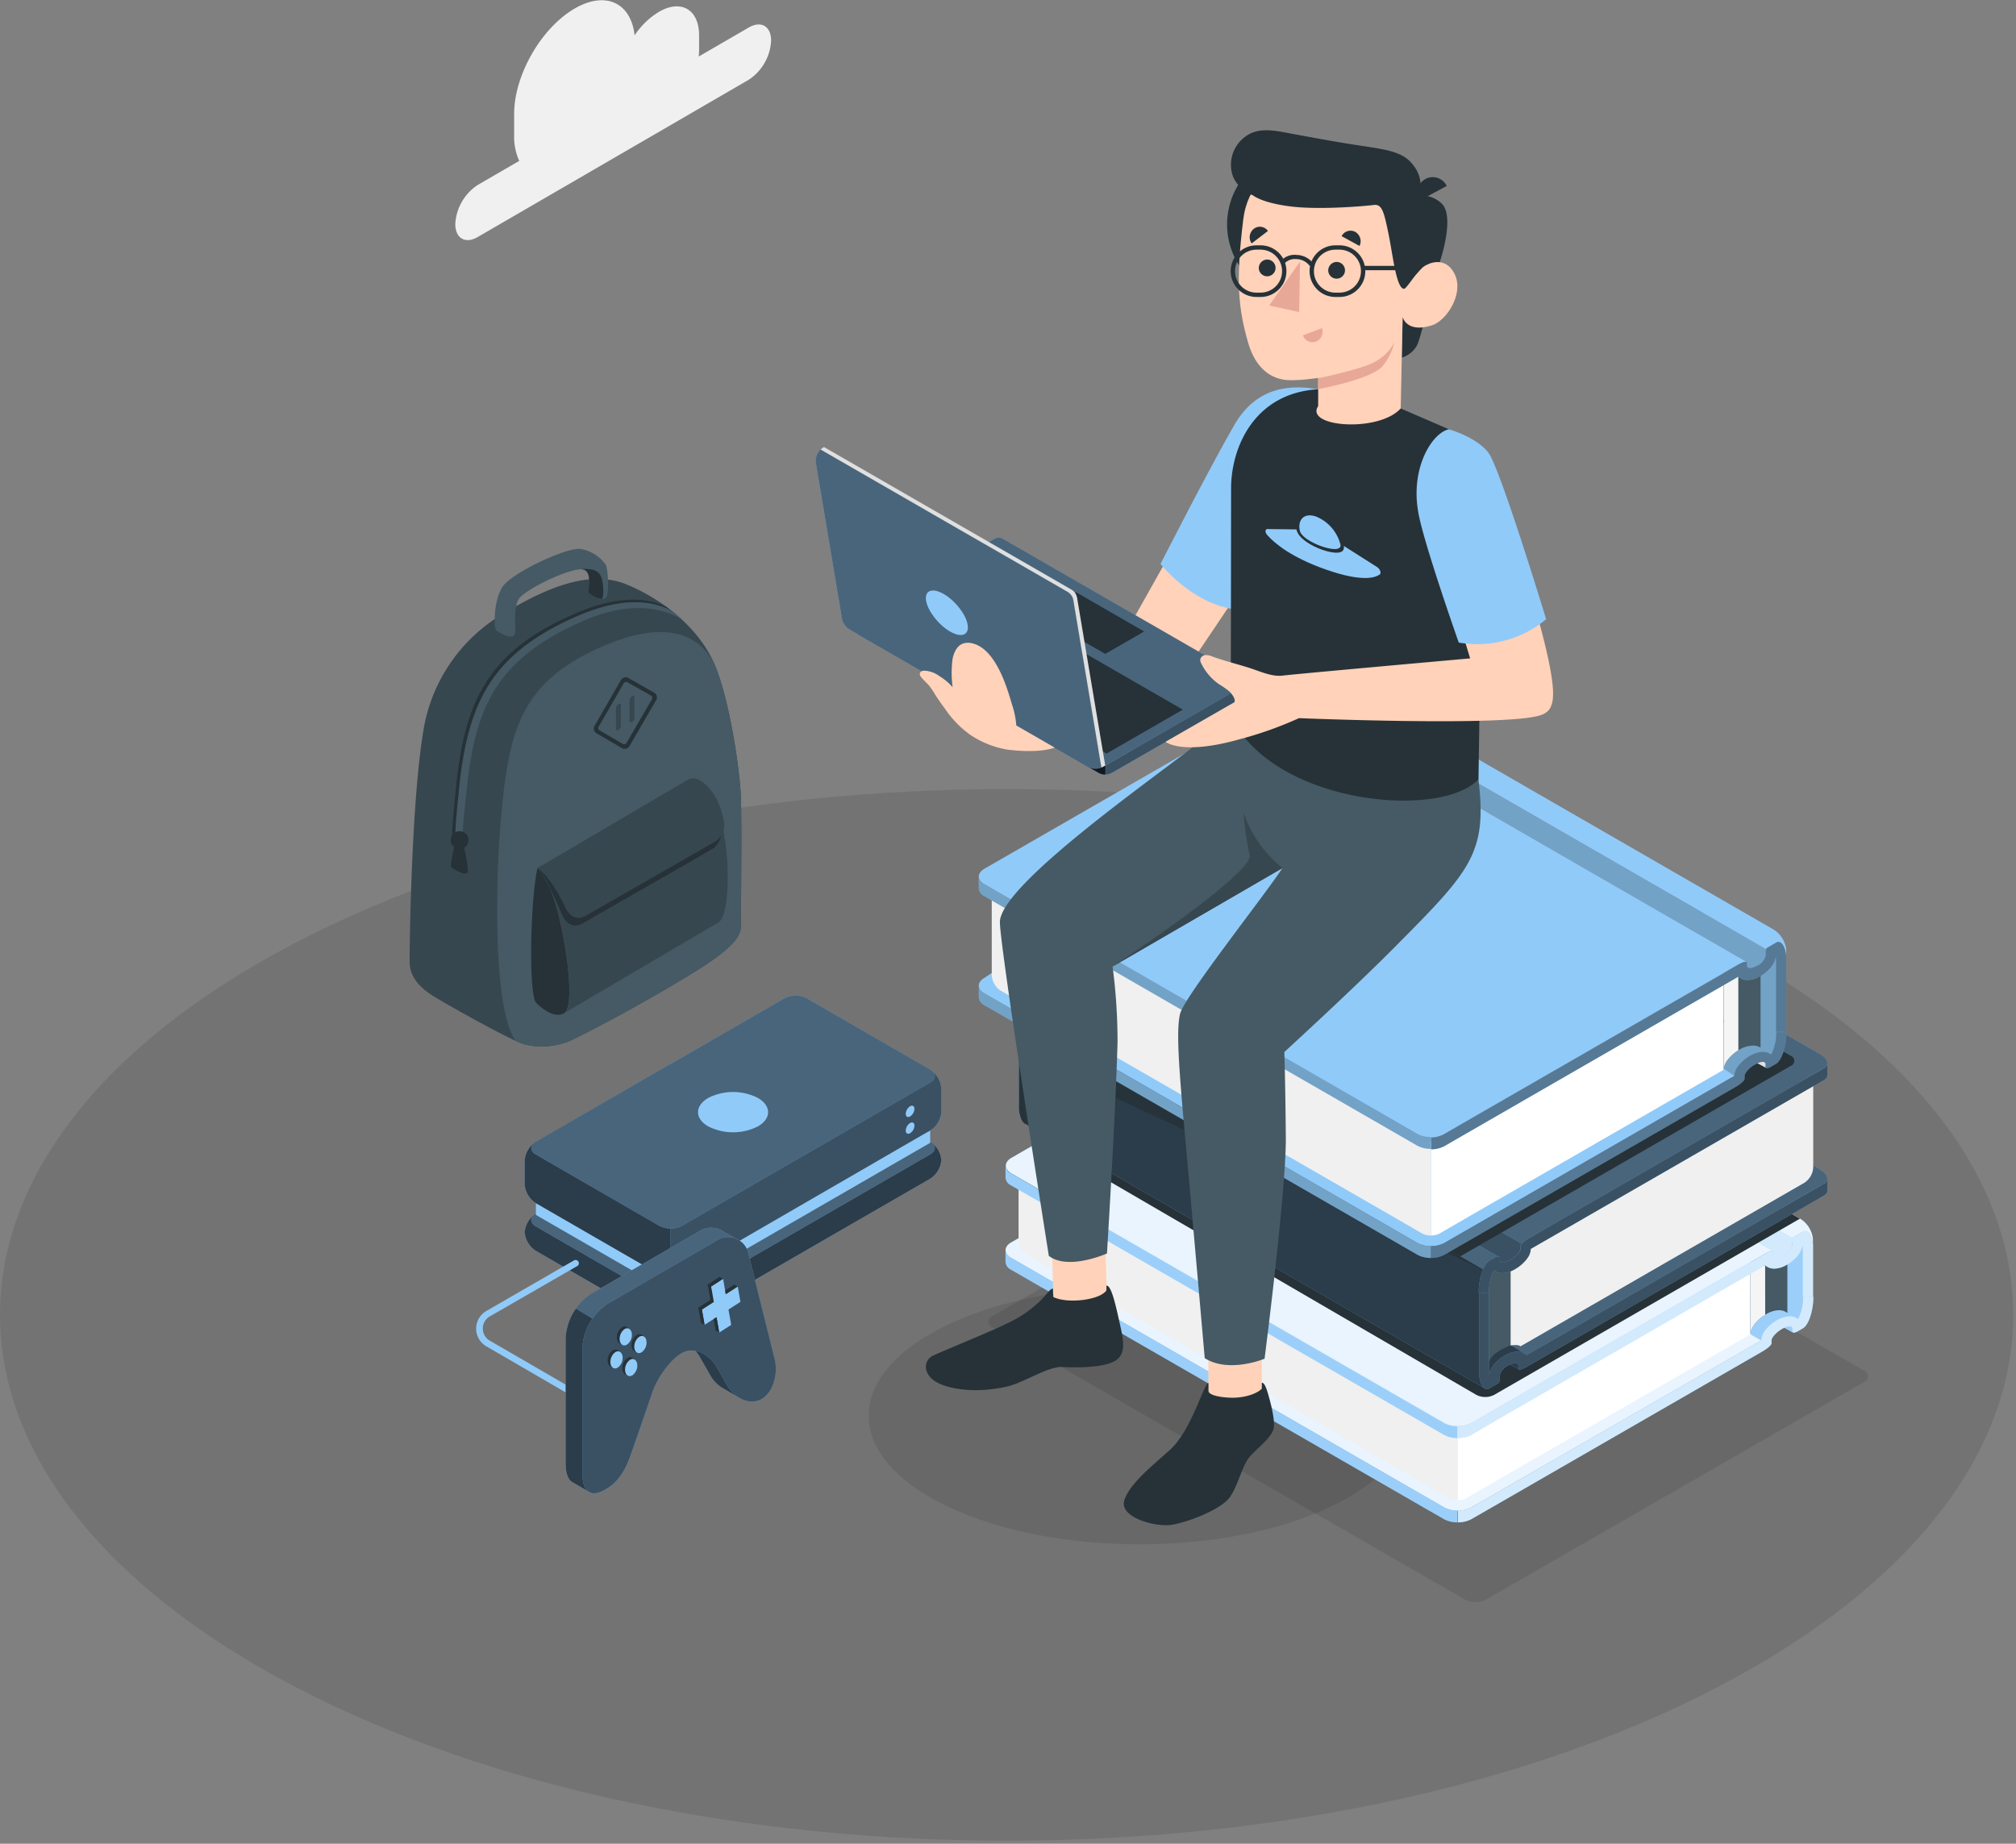 <svg height="493" width="539" xmlns="http://www.w3.org/2000/svg"><rect width="100%" height="100%" fill="#808080" stroke="none"/><g fill="none"><path d="M78.84 451.013c105.1 54.911 275.5 54.911 380.6 0 105.1-54.912 105.113-143.923 0-198.834-105.112-54.912-275.5-54.9-380.612 0-105.112 54.899-105.1 143.91.013 198.834z" fill="#000" fill-opacity=".1"/><g fill="#000" fill-opacity=".1"><path d="M253.447 402.864c28.285 13.442 74.133 13.442 102.355 0 28.223-13.44 28.285-35.22 0-48.662-28.284-13.441-74.12-13.441-102.355 0s-28.335 35.234 0 48.662z"/><path d="M498.3 369.597l-101.106 58.184a5.995 5.995 0 0 1-5.405 0l-126.384-72.782a1.643 1.643 0 0 1 0-3.111l101.107-58.184a5.995 5.995 0 0 1 5.405 0l126.421 72.782a1.643 1.643 0 0 1 1.1 1.57 1.644 1.644 0 0 1-1.137 1.541z"/></g><path d="M140.278 279.26c-3.62-.912-22.946-11.879-24.912-13.215-1.967-1.336-5.85-4.097-5.85-8.855 0-4.21.439-43.902 3.896-63.074a44.51 44.51 0 0 1 19.852-29.227c12.024-7.431 24.111-12.814 34.294-8.593 10.183 4.222 19.477 11.978 23.485 21.346 4.008 9.367 6.75 28.127 7.039 35.383.288 7.257 0 32.137 0 34.348 0 2.21-.401 5.083-12.337 12.49-11.937 7.406-28.42 16.236-33.518 18.522a19.516 19.516 0 0 1-11.949.874z" fill="#37474f"/><path d="M137.297 170.048c-1.102.624-4.283-.937-4.76-1.724-.475-.787-.6-7.594 1.78-11.353 2.38-3.76 17.221-10.692 20.891-10.18a10.236 10.236 0 0 1 6.826 4.347c.451.962.952 7.294 0 8.593-.951 1.3-4.346-.7-4.646-1.249-.301-.55 1.114-5.183-1.253-6.145-2.18-.874-12.525 3.51-16.733 7.032-1.83 1.536-1.741 5.346-1.654 7.232.088 1.886.1 3.122-.45 3.447zm-2.98 44.689c2.129-20.621 5.961-32.661 26.19-41.642s28.08-1.336 30.949 5.546c3.758 9.642 6.35 27.378 6.626 34.384.288 7.257 0 32.137 0 34.348 0 2.21-.401 5.083-12.337 12.49-11.937 7.406-28.42 16.236-33.518 18.522a19.515 19.515 0 0 1-11.949.912c-.8-.243-1.578-.547-2.33-.912-6.3-8.068-5.586-44.814-3.632-63.648z" fill="#455a64"/><path d="M181.473 165.04c-5.285-3.086-13.953-5.122-26.678.536-22.746 10.105-28.52 22.757-30.812 44.964-.413 4.072-1.027 8.918-1.252 14.126l-1.88-1.137c.264-5.62.815-10.429 1.253-14.775 2.505-22.37 9.231-34.734 30.962-44.39 12.037-5.345 19.94-4.645 25.176-2.01a39.391 39.391 0 0 1 3.231 2.685z" fill="#263238"/><path d="M182.263 165.614c-5.274-3.085-13.953-5.121-26.666.537-22.759 10.104-28.533 22.756-30.825 44.964-.413 4.071-1.027 8.917-1.252 14.126l-1.88-1.137c.264-5.62.815-10.429 1.253-14.776 2.505-22.369 9.231-34.746 30.963-44.389 12.036-5.345 20.153-4.458 25.388-1.836 1.053.78 2.06 1.618 3.019 2.51z" fill="#455a64"/><path d="M174.898 185.223l-6.877-3.922a1.48 1.48 0 0 0-2.004.55l-7.051 12.227c-.41.7-.174 1.6.526 2.011l6.788 3.947a1.48 1.48 0 0 0 2.017-.525l7.14-12.302a1.433 1.433 0 0 0-.54-1.986z" fill="#263238"/><path d="M167.52 198.637l6.777-11.653a.723.723 0 0 0-.276-1l-6.263-3.546a.74.74 0 0 0-1.002.275l-6.7 11.603a.736.736 0 0 0 .275.999l6.15 3.584a.74.74 0 0 0 1.04-.262z" fill="#455a64"/><path d="M168.973 193.067c.366-.221.607-.6.652-1.025v-5.583c0-.362-.288-.474-.652-.274-.366.22-.607.6-.65 1.024v5.583c0 .362.287.474.65.275zm-3.632 2.098c.365-.228.605-.61.651-1.037v-5.57c0-.362-.3-.487-.65-.275a1.336 1.336 0 0 0-.652 1.024v5.583c.037.35.288.475.651.275z" fill="#37474f"/><path d="M143.685 232.172s3.407 2.798 5.862 13.34c2.455 10.541 3.933 23.818 1.252 25.417-2.68 1.598-6.55-1.749-7.515-2.898-1.979-2.36-1.49-27.415.401-35.859z" fill="#263238"/><path d="M143.685 232.172s3.407 2.798 5.862 13.34c2.455 10.541 3.933 23.818 1.252 25.417l41.333-24.306c2.706-1.598 3.37-15.55.927-26.091-1.615-6.932-4.584-10.23-6.413-11.678a2.661 2.661 0 0 0-2.968-.187z" fill="#37474f"/><g fill="#263238"><path d="M185.795 210.465c1.979.974 5.335 3.66 6.85 10.791a5.349 5.349 0 0 1-1.69 5.42c-1.378.975-30.962 17.75-34.883 20.085-3.381 2.01-5.135-.662-5.874-2.336-1.252-2.973-2.33-5.283-3.256-7.057a14.782 14.782 0 0 0-3.244-5.183l39.416-21.608a2.863 2.863 0 0 1 2.68-.112zm-61.787 15.937a36.128 36.128 0 0 1 1.115 6.557c0 .45-.614.687-.79.687a7.987 7.987 0 0 1-3.832-1.948c.2-1.888.544-3.759 1.027-5.596z"/><path d="M125.286 224.641a2.389 2.389 0 0 0-2.393-2.385 2.389 2.389 0 0 0-2.392 2.385 2.389 2.389 0 0 0 2.392 2.386c.635 0 1.243-.252 1.692-.7s.7-1.053.7-1.686zm29.922-72.416c2.618-.25 5.085 0 5.712 2.61.626 2.61.4 4.996 0 5.32a6.27 6.27 0 0 1-3.532-1.673c-.301-.562 1.114-5.183-1.253-6.145a2.336 2.336 0 0 0-.902-.112z"/></g><path d="M183.928 208.53a2.863 2.863 0 0 1 2.693-.113c1.98.974 5.336 3.66 6.852 10.791a5.361 5.361 0 0 1-1.691 5.42c-1.378.975-30.95 17.749-34.87 20.084-3.382 2.011-5.148-.662-5.887-2.335-4.096-8.543-7.34-10.205-7.34-10.205z" fill="#37474f"/><g><path d="M176.339 353.507l-33.044-19.062a6.586 6.586 0 0 1-2.97-5.14v.375a6.561 6.561 0 0 1 2.97-5.14l66.45-38.348a6.528 6.528 0 0 1 5.927 0l33.044 19.074a6.511 6.511 0 0 1 2.97 5.128v-.375a6.561 6.561 0 0 1-2.958 5.14l-66.45 38.348a6.553 6.553 0 0 1-5.94 0z" fill="#90caf9"/><path d="M176.339 353.507l-33.044-19.062a6.586 6.586 0 0 1-2.97-5.14v.375a6.561 6.561 0 0 1 2.97-5.14l66.45-38.348a6.528 6.528 0 0 1 5.927 0l33.044 19.074a6.511 6.511 0 0 1 2.97 5.128v-.375a6.561 6.561 0 0 1-2.958 5.14l-66.45 38.348a6.553 6.553 0 0 1-5.94 0z" fill="#000" opacity=".7"/><path d="M179.246 303.757l-36.001 20.783a6.561 6.561 0 0 0-2.97 5.14v-.375a6.586 6.586 0 0 0 2.97 5.14l33.044 19.062c.913.486 1.935.73 2.97.71z" fill="#90caf9"/><path d="M179.246 303.757l-36.001 20.783a6.561 6.561 0 0 0-2.97 5.14v-.375a6.586 6.586 0 0 0 2.97 5.14l33.044 19.062c.913.486 1.935.73 2.97.71z" fill="#000" opacity=".7"/><path d="M143.282 327.97l33.032 19.075a6.64 6.64 0 0 0 5.94 0l66.45-38.36c1.647-.949 1.647-2.495 0-3.419l-33.045-19.074a6.528 6.528 0 0 0-5.927 0l-66.45 38.348c-1.647.948-1.647 2.483 0 3.43z" fill="#90caf9"/><path d="M143.282 327.97l33.032 19.075a6.64 6.64 0 0 0 5.94 0l66.45-38.36c1.647-.949 1.647-2.495 0-3.419l-33.045-19.074a6.528 6.528 0 0 0-5.927 0l-66.45 38.348c-1.647.948-1.647 2.483 0 3.43z" fill="#000" opacity=".5"/><path d="M143.282 321.696v3.168l34.292 19.798c1.062.61 2.37.61 3.432 0l67.697-39.084v-3.268l-69.42 33.682z" fill="#90caf9"/><path d="M176.326 340.77l-33.044-19.074a6.536 6.536 0 0 1-2.97-5.14v-6.1c.11-2.09 1.214-4 2.97-5.14l66.45-38.36a6.528 6.528 0 0 1 5.927 0l33.044 19.074a6.536 6.536 0 0 1 2.97 5.14v6.112a6.35 6.35 0 0 1-2.97 4.99l-66.45 38.46a6.528 6.528 0 0 1-5.927.038z" fill="#90caf9"/><path d="M176.326 340.77l-33.044-19.074a6.536 6.536 0 0 1-2.97-5.14v-6.1c.11-2.09 1.214-4 2.97-5.14l66.45-38.36a6.528 6.528 0 0 1 5.927 0l33.044 19.074a6.536 6.536 0 0 1 2.97 5.14v6.112a6.35 6.35 0 0 1-2.97 4.99l-66.45 38.46a6.528 6.528 0 0 1-5.927.038z" fill="#000" opacity=".6"/><path d="M179.246 284.533l-36.001 20.783a6.536 6.536 0 0 0-2.97 5.14v6.1c.11 2.09 1.214 4 2.97 5.14l33.044 19.074a5.991 5.991 0 0 0 2.957.71z" fill="#90caf9"/><path d="M179.246 284.533l-36.001 20.783a6.536 6.536 0 0 0-2.97 5.14v6.1c.11 2.09 1.214 4 2.97 5.14l33.044 19.074a5.991 5.991 0 0 0 2.957.71z" fill="#000" opacity=".7"/><path d="M143.282 308.734l33.032 19.074a6.553 6.553 0 0 0 5.94 0l66.45-38.347c1.647-.948 1.647-2.495 0-3.43l-33.045-19.075a6.528 6.528 0 0 0-5.927 0l-66.45 38.36c-1.647.948-1.647 2.483 0 3.418z" fill="#90caf9"/><path d="M143.282 308.734l33.032 19.074a6.553 6.553 0 0 0 5.94 0l66.45-38.347c1.647-.948 1.647-2.495 0-3.43l-33.045-19.075a6.528 6.528 0 0 0-5.927 0l-66.45 38.36c-1.647.948-1.647 2.483 0 3.418z" fill="#000" opacity=".5"/><g fill="#90caf9"><path d="M189.366 293.577c-3.656 2.121-3.656 5.527 0 7.623a14.754 14.754 0 0 0 13.253 0c3.656-2.096 3.656-5.502 0-7.623a14.68 14.68 0 0 0-13.253 0zm53.959 2.233a2.57 2.57 0 0 0-1.16 2.021c0 .749.523 1.06 1.16.699a2.57 2.57 0 0 0 1.16-2.02c0-.75-.524-1.061-1.16-.7zm0 4.479a2.57 2.57 0 0 0-1.16 2.02c0 .75.523 1.061 1.16.7a2.495 2.495 0 0 0 1.16-2.021c0-.749-.524-1.06-1.16-.7zm-80.838 78.43a.914.914 0 0 1-.437-.113l-32.02-18.6a5.464 5.464 0 0 1 0-9.456l23.472-13.548a.874.874 0 0 1 .874 1.51l-23.46 13.51a3.742 3.742 0 0 0 0 6.437l32.02 18.575a.86.86 0 0 1 .312 1.248.85.85 0 0 1-.761.437z"/><path d="M202.594 360.755l-6.938-27.844a7.483 7.483 0 0 0-.387-1.123l2.022-.287-4.406-2.495a5.792 5.792 0 0 0-5.964.262l-28.889 16.716a15.081 15.081 0 0 0-6.8 11.826v33.483c0 2.67.648 4.503 1.983 5.14l4.143 2.395-.998-2.645.225-.087c4.754-2.27 6.476-6.412 7.899-10.517l5.503-15.905c1.422-4.104 4.991-8.807 7.911-10.516 2.92-1.71 7.088 0 9.235 3.742l2.77 4.84a9.033 9.033 0 0 0 3.669 3.618l4.218 2.495-1.074-1.672a4.918 4.918 0 0 0 2.496-.673c2.883-1.722 4.43-6.512 3.382-10.753z"/></g><path d="M202.594 360.755l-6.938-27.844a7.483 7.483 0 0 0-.387-1.123l2.022-.287-4.406-2.495a5.792 5.792 0 0 0-5.964.262l-28.889 16.716a15.081 15.081 0 0 0-6.8 11.826v33.483c0 2.67.648 4.503 1.983 5.14l4.143 2.395-.998-2.645.225-.087c4.754-2.27 6.476-6.412 7.899-10.517l5.503-15.905c1.422-4.104 4.991-8.807 7.911-10.516 2.92-1.71 7.088 0 9.235 3.742l2.77 4.84a9.033 9.033 0 0 0 3.669 3.618l4.218 2.495-1.074-1.672a4.918 4.918 0 0 0 2.496-.673c2.883-1.722 4.43-6.512 3.382-10.753z" fill="#000" opacity=".7"/><path d="M195.269 331.788l2.022-.287-4.406-2.495a5.792 5.792 0 0 0-5.964.262l-28.889 16.716a13.276 13.276 0 0 0-4.043 3.93l6.876 4.191 35.165-19.86-.337-1.334a7.483 7.483 0 0 0-.424-1.123z" fill="#90caf9"/><path d="M195.269 331.788l2.022-.287-4.406-2.495a5.792 5.792 0 0 0-5.964.262l-28.889 16.716a13.276 13.276 0 0 0-4.043 3.93l6.876 4.191 35.165-19.86-.337-1.334a7.483 7.483 0 0 0-.424-1.123z" fill="#000" opacity=".5"/><path d="M203.617 374.103c-2.957 1.709-7.113 0-9.272-3.743l-2.757-4.84c-2.16-3.743-6.24-5.452-9.247-3.743-3.008 1.71-6.49 6.4-7.912 10.517l-5.49 15.893c-1.423 4.104-3.158 8.246-7.912 10.516-3.594 1.722-5.328-.45-5.328-4.79v-33.508a15.094 15.094 0 0 1 6.813-11.813l28.938-16.78a5.592 5.592 0 0 1 8.736 3.743l6.938 27.857c1.023 4.166-.537 8.982-3.507 10.69z" fill="#90caf9"/><path d="M203.617 374.103c-2.957 1.709-7.113 0-9.272-3.743l-2.757-4.84c-2.16-3.743-6.24-5.452-9.247-3.743-3.008 1.71-6.49 6.4-7.912 10.517l-5.49 15.893c-1.423 4.104-3.158 8.246-7.912 10.516-3.594 1.722-5.328-.45-5.328-4.79v-33.508a15.094 15.094 0 0 1 6.813-11.813l28.938-16.78a5.592 5.592 0 0 1 8.736 3.743l6.938 27.857c1.023 4.166-.537 8.982-3.507 10.69z" fill="#000" opacity=".6"/><path d="M192.399 341.456l.724 4.104 3.207-2.046.71 4.105-3.194 2.058.724 4.104-3.194 2.046-.724-4.104-3.195 2.058-.724-4.117 3.195-2.045-.724-4.105z" fill="#263238"/><path d="M193.322 341.942l.724 4.105 3.195-2.046.723 4.104-3.194 2.058.724 4.105-3.195 2.045-.724-4.104-3.194 2.046-.724-4.104 3.194-2.046-.723-4.104z" fill="#90caf9"/><g fill="#263238"><path d="M168.19 355.99a3.28 3.28 0 0 1-1.248 3.08c-.886.562-1.76.1-1.96-1.035a3.243 3.243 0 0 1 1.249-3.081c.873-.562 1.784-.1 1.959 1.035zm1.447 8.208a3.243 3.243 0 0 1-1.247 3.08c-.886.562-1.76.1-1.96-1.022a3.23 3.23 0 0 1 1.248-3.081c.874-.574 1.76-.113 1.96 1.023zm2.471-6.163a3.23 3.23 0 0 1-1.248 3.081c-.886.574-1.76.113-1.959-1.023a3.23 3.23 0 0 1 1.248-3.08c.886-.562 1.76-.113 1.96 1.022zm-6.389 4.104a3.23 3.23 0 0 1-1.248 3.082c-.886.573-1.76.112-1.959-1.023a3.243 3.243 0 0 1 1.248-3.082c.886-.561 1.76-.112 1.96 1.023z"/><path d="M168.252 356.027a3.243 3.243 0 0 1-1.248 3.08c-.886.562-1.76.113-1.959-1.022a3.23 3.23 0 0 1 1.248-3.081c.886-.574 1.722-.113 1.96 1.023zm1.448 8.208a3.23 3.23 0 0 1-1.248 3.081c-.886.574-1.76.113-1.96-1.023a3.23 3.23 0 0 1 1.249-3.08c.886-.562 1.76-.113 1.959 1.022zm2.47-6.15a3.23 3.23 0 0 1-1.247 3.069c-.874.574-1.76.112-1.96-1.023a3.268 3.268 0 0 1 1.248-3.082c.886-.56 1.76-.1 1.96 1.036zm-6.389 4.104a3.243 3.243 0 0 1-1.247 3.081c-.874.562-1.76.1-1.96-1.035a3.28 3.28 0 0 1 1.248-3.081c.886-.562 1.76-.1 1.96 1.035z"/><path d="M168.315 356.064a3.23 3.23 0 0 1-1.248 3.081c-.874.574-1.76.113-1.96-1.023a3.268 3.268 0 0 1 1.248-3.081c.886-.561 1.76-.112 1.96 1.023zm1.447 8.22a3.23 3.23 0 0 1-1.248 3.07c-.873.574-1.76.112-1.959-1.023a3.268 3.268 0 0 1 1.248-3.082c.886-.56 1.76-.1 1.96 1.036zm2.483-6.162a3.268 3.268 0 0 1-1.247 3.082c-.886.561-1.76.1-1.96-1.023a3.23 3.23 0 0 1 1.248-3.082c.874-.573 1.76-.112 1.96 1.023zm-6.389 4.105a3.268 3.268 0 0 1-1.248 3.08c-.886.562-1.76.113-1.959-1.022a3.23 3.23 0 0 1 1.248-3.081c.874-.574 1.76-.113 1.96 1.023z"/><path d="M168.39 356.114a3.268 3.268 0 0 1-1.248 3.081c-.886.562-1.76.1-1.96-1.035a3.23 3.23 0 0 1 1.248-3.07c.874-.573 1.76-.074 1.96 1.024zm1.447 8.208a3.268 3.268 0 0 1-1.248 3.082c-.886.561-1.76.112-1.959-1.023a3.23 3.23 0 0 1 1.248-3.082c.873-.573 1.76-.112 1.96 1.023zm2.47-6.162a3.23 3.23 0 0 1-1.247 3.081c-.886.574-1.76.112-1.96-1.023a3.243 3.243 0 0 1 1.249-3.081c.886-.562 1.76-.112 1.959 1.023zm-6.388 4.104a3.23 3.23 0 0 1-1.248 3.081c-.886.574-1.76.113-1.96-1.023a3.243 3.243 0 0 1 1.249-3.081c.886-.561 1.76-.112 1.959 1.023z"/><path d="M168.452 356.151a3.243 3.243 0 0 1-1.248 3.082c-.886.561-1.76.112-1.96-1.023a3.23 3.23 0 0 1 1.249-3.082c.886-.573 1.76-.112 1.959 1.023zm1.447 8.209a3.23 3.23 0 0 1-1.247 3.081c-.886.574-1.76.112-1.96-1.023a3.243 3.243 0 0 1 1.248-3.081c.886-.562 1.76-.112 1.96 1.023zm2.471-6.15c.18 1.178-.299 2.36-1.248 3.08-.886.562-1.76.1-1.959-1.034a3.243 3.243 0 0 1 1.248-3.082c.886-.561 1.76-.1 1.96 1.036zm-6.389 4.104a3.243 3.243 0 0 1-1.248 3.081c-.873.562-1.76.1-1.959-1.035a3.255 3.255 0 0 1 1.248-3.07c.886-.573 1.76-.111 1.96 1.024z"/><path d="M168.514 356.189a3.23 3.23 0 0 1-1.248 3.081c-.873.574-1.76.112-1.959-1.023a3.268 3.268 0 0 1 1.248-3.081c.886-.562 1.76-.15 1.96 1.023zm1.448 8.22c.18 1.179-.3 2.36-1.248 3.082-.874.561-1.76.1-1.96-1.035a3.268 3.268 0 0 1 1.249-3.082c.886-.561 1.76-.1 1.959 1.036zm2.47-6.162a3.243 3.243 0 0 1-1.247 3.081c-.874.562-1.76.113-1.96-1.023-.179-1.178.3-2.36 1.248-3.08.886-.575 1.76-.113 1.96 1.022zm-6.376 4.104a3.268 3.268 0 0 1-1.248 3.082c-.886.561-1.76.112-1.96-1.023a3.23 3.23 0 0 1 1.249-3.082c.873-.573 1.76-.074 1.959 1.023z"/><path d="M168.59 356.264a3.268 3.268 0 0 1-1.249 3.08c-.886.562-1.76.1-1.959-1.022a3.23 3.23 0 0 1 1.248-3.081c.874-.6 1.76-.138 1.96 1.023zm1.447 8.183a3.268 3.268 0 0 1-1.248 3.081c-.886.562-1.76.113-1.96-1.023a3.23 3.23 0 0 1 1.249-3.08c.873-.575 1.76-.113 1.959 1.022zm2.47-6.162c.18 1.177-.299 2.36-1.247 3.08-.886.575-1.76.113-1.96-1.022a3.243 3.243 0 0 1 1.248-3.081c.874-.562 1.76-.113 1.96 1.023zm-6.389 4.104a3.23 3.23 0 0 1-1.248 3.081c-.886.574-1.759.112-1.959-1.023a3.243 3.243 0 0 1 1.248-3.081c.886-.562 1.76-.112 1.96 1.023z"/><path d="M168.652 356.264a3.23 3.23 0 0 1-1.248 3.08c-.886.575-1.76.113-1.96-1.022a3.23 3.23 0 0 1 1.248-3.081c.886-.562 1.76-.1 1.96 1.023zm1.447 8.22a3.23 3.23 0 0 1-1.248 3.082c-.886.574-1.76.112-1.959-1.023a3.243 3.243 0 0 1 1.248-3.081c.886-.562 1.76-.113 1.96 1.023zm2.47-6.15a3.243 3.243 0 0 1-1.247 3.082c-.886.561-1.76.1-1.96-1.036a3.23 3.23 0 0 1 1.249-3.069c.886-.573 1.76-.112 1.959 1.023zm-6.388 4.167a3.243 3.243 0 0 1-1.248 3.081c-.874.562-1.76.1-1.96-1.023a3.23 3.23 0 0 1 1.249-3.08c.886-.637 1.76-.225 1.959 1.022z"/><path d="M168.714 356.326a3.23 3.23 0 0 1-1.248 3.069c-.886.574-1.76.112-1.96-1.023a3.243 3.243 0 0 1 1.249-3.081c.886-.562 1.76-.1 1.959 1.035zm1.448 8.208a3.243 3.243 0 0 1-1.248 3.082c-.874.561-1.76.1-1.96-1.036a3.23 3.23 0 0 1 1.248-3.069c.886-.573 1.76-.112 1.96 1.023zm2.47-6.162a3.243 3.243 0 0 1-1.248 3.081c-.873.561-1.76.112-1.959-1.023-.18-1.178.3-2.36 1.248-3.081.886-.574 1.76-.112 1.96 1.023zm-6.389 4.129a3.23 3.23 0 0 1-1.248 3.081c-.873.574-1.747.113-1.959-1.023-.18-1.178.3-2.36 1.248-3.08.886-.6 1.76-.138 1.96 1.022z"/><path d="M168.776 356.363a3.243 3.243 0 0 1-1.248 3.082c-.873.561-1.759.1-1.959-1.023-.18-1.178.3-2.36 1.248-3.082.886-.573 1.76-.112 1.96 1.023zm1.448 8.209a3.243 3.243 0 0 1-1.248 3.081c-.873.561-1.747.112-1.947-1.023a3.23 3.23 0 0 1 1.248-3.081c.874-.574 1.747-.112 1.947 1.023zm2.483-6.163c.18 1.178-.3 2.36-1.248 3.082-.886.573-1.76.112-1.959-1.023a3.243 3.243 0 0 1 1.248-3.082c.874-.561 1.76-.1 1.96 1.023zm-6.389 4.092a3.255 3.255 0 0 1-1.248 3.069c-.886.574-1.76.112-1.959-1.023a3.243 3.243 0 0 1 1.248-3.081c.873-.537 1.76-.075 1.959 1.035z"/><path d="M168.851 356.4c.18 1.179-.299 2.36-1.248 3.082-.886.574-1.76.112-1.959-1.023a3.243 3.243 0 0 1 1.248-3.081c.874-.562 1.76-.112 1.96 1.023zm1.448 8.21c.18 1.177-.3 2.36-1.248 3.08-.886.574-1.76.113-1.96-1.022a3.243 3.243 0 0 1 1.249-3.082c.923-.561 1.76-.1 1.959 1.023zm2.47-6.15a3.243 3.243 0 0 1-1.247 3.08c-.886.562-1.76.1-1.96-1.022a3.23 3.23 0 0 1 1.248-3.082c.949-.574 1.76-.112 1.96 1.023zm-6.389 4.103a3.243 3.243 0 0 1-1.247 3.082c-.886.561-1.76.1-1.96-1.023a3.23 3.23 0 0 1 1.248-3.082c.886-.573 1.76-.112 1.96 1.023z"/><path d="M168.914 356.45c.179 1.179-.3 2.36-1.248 3.082-.886.561-1.76.1-1.96-1.035a3.243 3.243 0 0 1 1.248-3.082c.886-.561 1.76-.1 1.96 1.036zm1.447 8.21a3.243 3.243 0 0 1-1.248 3.08c-.886.562-1.76.1-1.959-1.022a3.23 3.23 0 0 1 1.248-3.082c.861-.574 1.76-.112 1.96 1.023zm2.471-6.163a3.23 3.23 0 0 1-1.248 3.08c-.873.575-1.76.113-1.96-1.022-.178-1.178.3-2.36 1.249-3.081.886-.574 1.76-.113 1.959 1.023zm-6.39 4.104a3.23 3.23 0 0 1-1.247 3.081c-.874.574-1.76.112-1.96-1.023a3.268 3.268 0 0 1 1.249-3.081c.886-.562 1.76-.112 1.959 1.023zm25.957-21.145l.923.486-3.194 2.059-.924-.487zm-2.471 6.163l.923.486-3.194 2.046-.924-.487zm4.118-1.572l-.175-.96 2.459-1.573.91.487zm-7.313 3.617l.924.487.724 4.104-.924-.474zm4.643 6.163l.923.486-.724-4.104-.749.487z"/></g><path d="M168.914 356.45c.179 1.179-.3 2.36-1.248 3.082-.886.561-1.76.1-1.96-1.035a3.243 3.243 0 0 1 1.248-3.082c.886-.561 1.76-.1 1.96 1.036zm1.447 8.21a3.243 3.243 0 0 1-1.248 3.08c-.886.562-1.76.1-1.959-1.022a3.23 3.23 0 0 1 1.248-3.082c.861-.574 1.76-.112 1.96 1.023zm2.471-6.163a3.23 3.23 0 0 1-1.248 3.08c-.873.575-1.76.113-1.96-1.022-.178-1.178.3-2.36 1.249-3.081.886-.574 1.76-.113 1.959 1.023zm-6.39 4.104a3.23 3.23 0 0 1-1.247 3.081c-.874.574-1.76.112-1.96-1.023a3.268 3.268 0 0 1 1.249-3.081c.886-.562 1.76-.112 1.959 1.023z" fill="#90caf9"/></g><path d="M200.172 7.366l-13.373 7.753a14.33 14.33 0 0 0 .112-1.776V9.454c0-6.928-4.84-9.741-10.798-6.252a20.749 20.749 0 0 0-6.444 6.252C168.686.701 161.894-2.5 153.634 2.29c-8.932 5.19-16.172 17.795-16.172 28.15v5.827a15.476 15.476 0 0 0 1.369 6.752l-11.11 6.44a13.357 13.357 0 0 0-5.995 10.442c0 3.84 2.687 5.403 5.996 3.477l72.45-42.043a13.357 13.357 0 0 0 5.996-10.442c0-3.889-2.663-5.452-5.996-3.526z" fill="#f0f0f0"/><g><path d="M479.305 356.276l-2.503-1.412 1.777-.8s1.39.376 1.427.438a7.11 7.11 0 0 1-.1.962z" fill="#e0e0e0"/><path d="M479.305 356.276l-2.503-1.412 1.777-.8s1.39.376 1.427.438a7.11 7.11 0 0 1-.1.962z" fill="#90caf9"/><path d="M479.305 356.276l-2.503-1.412 1.777-.8s1.39.376 1.427.438a7.11 7.11 0 0 1-.1.962z" fill="#fff" opacity=".1"/><path d="M386.15 403.12a7.936 7.936 0 0 0 7.16 0l80.287-46.231-120.168-69.273-2.804-1.611-80.287 46.231c-1.965 1.137-1.965 2.999 0 4.123z" fill="#90caf9"/><path d="M386.15 403.12a7.936 7.936 0 0 0 7.16 0l80.287-46.231-120.168-69.273-2.804-1.611-80.287 46.231c-1.965 1.137-1.965 2.999 0 4.123z" fill="#fff" opacity=".8"/><path d="M416.305 315.705l28.001 16.081 18.126-10.446 21.042 12.17v15.132c0 1.837-2.066 4.448-2.817 4.023-1.389.335-2.74.813-4.03 1.425a30.251 30.251 0 0 0-5.821 4.298l-64.34-37.073z" fill="#e0e0e0"/><path d="M416.305 315.705l28.001 16.081 18.126-10.446 21.042 12.17v15.132c0 1.837-2.066 4.448-2.817 4.023-1.389.335-2.74.813-4.03 1.425a30.251 30.251 0 0 0-5.821 4.298l-64.34-37.073z" fill="#90caf9"/><path d="M416.305 315.705l28.001 16.081 18.126-10.446 21.042 12.17v15.132c0 1.837-2.066 4.448-2.817 4.023-1.389.335-2.74.813-4.03 1.425a30.251 30.251 0 0 0-5.821 4.298l-64.34-37.073z" fill="#fff" opacity=".1"/><path d="M393.348 403.107l4.844-2.798 72.689-41.884c.055-.947.4-1.854.989-2.599a10.509 10.509 0 0 1 3.18-2.798 7.307 7.307 0 0 1 3.43-1.062 3.66 3.66 0 0 1 2.252.737 12.314 12.314 0 0 0 1.34-5.998h2.754c0 3.749-1.252 7.597-2.792 8.472l-1.39.812c-.788.45-1.414.475-1.414 0v-.737c0-.825-1.252-.787-2.804.112-1.552.9-2.791 2.274-2.791 3.099v.75c0 .424-1.077 1.374-2.378 2.124l-70.299 40.52-7.61 4.374a7.522 7.522 0 0 1-3.568.837v-3.173a7.158 7.158 0 0 0 3.568-.788z" fill="#90caf9"/><path d="M393.348 403.107l4.844-2.798 72.689-41.884c.055-.947.4-1.854.989-2.599a10.509 10.509 0 0 1 3.18-2.798 7.307 7.307 0 0 1 3.43-1.062 3.66 3.66 0 0 1 2.252.737 12.314 12.314 0 0 0 1.34-5.998h2.754c0 3.749-1.252 7.597-2.792 8.472l-1.39.812c-.788.45-1.414.475-1.414 0v-.737c0-.825-1.252-.787-2.804.112-1.552.9-2.791 2.274-2.791 3.099v.75c0 .424-1.077 1.374-2.378 2.124l-70.299 40.52-7.61 4.374a7.522 7.522 0 0 1-3.568.837v-3.173a7.158 7.158 0 0 0 3.568-.788z" fill="#fff" opacity=".6"/><path d="M268.836 334.235v3.236a2.5 2.5 0 0 0 1.427 2.025l108.239 62.374 7.598 4.374a7.522 7.522 0 0 0 3.567.837v-3.174a7.158 7.158 0 0 1-3.58-.862l-4.831-2.786-110.993-63.987a2.5 2.5 0 0 1-1.427-2.037z" fill="#90caf9"/><path d="M268.836 334.235v3.236a2.5 2.5 0 0 0 1.427 2.025l108.239 62.374 7.598 4.374a7.522 7.522 0 0 0 3.567.837v-3.174a7.158 7.158 0 0 1-3.58-.862l-4.831-2.786-110.993-63.987a2.5 2.5 0 0 1-1.427-2.037z" fill="#fff" opacity=".1"/><path d="M389.73 382.578v18.543a4.713 4.713 0 0 0 2.378-.563l8.763-5.073 67.08-38.659v-19.342z" fill="#fff"/><path d="M272.328 317.23v14.256a5.259 5.259 0 0 0 2.379 4.124l103.895 59.85 8.762 5.073c.73.392 1.55.586 2.379.563V384.54z" fill="#f0f0f0"/><path d="M468.002 356.801a4.693 4.693 0 0 1 1.014-2.599 10.634 10.634 0 0 1 3.18-2.786 7.131 7.131 0 0 1 3.417-1.075 3.76 3.76 0 0 1 2.265.737v-19.304l-9.851 5.685z" fill="#455a64"/><path d="M471.945 351.578a10.008 10.008 0 0 0-2.93 2.624 4.693 4.693 0 0 0-1.013 2.6v-18.444h3.93z" fill="#f5f5f5"/><path d="M353.404 264.926l120.168 69.272v1.612c0 .887 1.252 1.249 2.792.324 1.54-.924 2.804-1.999 2.804-3.536l.15-1.524-122.459-70.572-.488-.287c-.128.226-.201.478-.213.737v.75c.025.924-1.214 2.361-2.754 3.224z" fill="#90caf9"/><path d="M353.404 264.926l120.168 69.272v1.612c0 .887 1.252 1.249 2.792.324 1.54-.924 2.804-1.999 2.804-3.536l.15-1.524-122.459-70.572-.488-.287c-.128.226-.201.478-.213.737v.75c.025.924-1.214 2.361-2.754 3.224z" fill="#fff" opacity=".6"/><path d="M393.348 380.517l78.51-45.257c.988-.513 1.902-.937 2.29-.737l-.513-.288-120.168-69.272-1.402-.812a4.601 4.601 0 0 0-3.755.562l-77.897 44.907c-1.965 1.137-1.965 2.986 0 4.123l115.837 66.774a7.936 7.936 0 0 0 7.098 0z" fill="#90caf9"/><path d="M393.348 380.517l78.51-45.257c.988-.513 1.902-.937 2.29-.737l-.513-.288-120.168-69.272-1.402-.812a4.601 4.601 0 0 0-3.755.562l-77.897 44.907c-1.965 1.137-1.965 2.986 0 4.123l115.837 66.774a7.936 7.936 0 0 0 7.098 0z" fill="#fff" opacity=".8"/><path d="M356.396 260.252l.488.288 122.459 70.609a.987.987 0 0 1 .263-.337l.413-.238.889-.5 1.089-.637a1.116 1.116 0 0 1 1.389.125.625.625 0 0 1 .138.125c.147.15.27.323.363.512.133.217.242.447.325.687.096.258.175.52.238.788.075.312.125.612.188.937.034.186.055.373.062.562v1.524-3.436a7.321 7.321 0 0 0-3.58-5.485l-115.85-66.773a7.196 7.196 0 0 0-6.37-.462l-1.465.85-.626.35a1.25 1.25 0 0 0-.413.511z" fill="#90caf9"/><path d="M356.396 260.252l.488.288 122.459 70.609a.987.987 0 0 1 .263-.337l.413-.238.889-.5 1.089-.637a1.116 1.116 0 0 1 1.389.125.625.625 0 0 1 .138.125c.147.15.27.323.363.512.133.217.242.447.325.687.096.258.175.52.238.788.075.312.125.612.188.937.034.186.055.373.062.562v1.524-3.436a7.321 7.321 0 0 0-3.58-5.485l-115.85-66.773a7.196 7.196 0 0 0-6.37-.462l-1.465.85-.626.35a1.25 1.25 0 0 0-.413.511z" fill="#fff" opacity=".8"/><path d="M393.348 380.529l4.856-2.811 55.841-32.162 17.825-10.271c1.252-.75 2.303-1.012 2.366-.625v.8c0 .9 1.251.9 2.791 0a3.75 3.75 0 0 0 2.203-2.8v-.874a1.248 1.248 0 0 1 .413-1.05l.413-.237.89-.5 1.088-.637a1.116 1.116 0 0 1 1.39.125.625.625 0 0 1 .137.125c.093.098.173.207.238.325a.612.612 0 0 1 .125.187c.133.217.243.447.326.688.096.257.175.52.238.787.075.312.125.612.187.937.034.186.055.373.063.562v13.57h-2.754v-12.046-.85l-.075-.686a.112.112 0 0 0 0-.063c-.25 2.187-2.34 4.136-4.156 5.16a6.868 6.868 0 0 1-3.355 1.05 3.76 3.76 0 0 1-2.503-.912l-.25.137-.476.288-70.298 40.521-7.523 4.423a7.434 7.434 0 0 1-3.505.812v-3.173a7.396 7.396 0 0 0 3.505-.8z" fill="#90caf9"/><path d="M393.348 380.529l4.856-2.811 55.841-32.162 17.825-10.271c1.252-.75 2.303-1.012 2.366-.625v.8c0 .9 1.251.9 2.791 0a3.75 3.75 0 0 0 2.203-2.8v-.874a1.248 1.248 0 0 1 .413-1.05l.413-.237.89-.5 1.088-.637a1.116 1.116 0 0 1 1.39.125.625.625 0 0 1 .137.125c.093.098.173.207.238.325a.612.612 0 0 1 .125.187c.133.217.243.447.326.688.096.257.175.52.238.787.075.312.125.612.187.937.034.186.055.373.063.562v13.57h-2.754v-12.046-.85l-.075-.686a.112.112 0 0 0 0-.063c-.25 2.187-2.34 4.136-4.156 5.16a6.868 6.868 0 0 1-3.355 1.05 3.76 3.76 0 0 1-2.503-.912l-.25.137-.476.288-70.298 40.521-7.523 4.423a7.434 7.434 0 0 1-3.505.812v-3.173a7.396 7.396 0 0 0 3.505-.8z" fill="#fff" opacity=".6"/><path d="M268.836 311.644v3.261a2.5 2.5 0 0 0 1.427 2.037l108.239 62.375 7.598 4.386a7.522 7.522 0 0 0 3.567.837v-3.174a7.296 7.296 0 0 1-3.58-.85l-4.831-2.786-110.993-63.987a2.499 2.499 0 0 1-1.427-2.099z" fill="#90caf9"/><path d="M268.836 311.644v3.261a2.5 2.5 0 0 0 1.427 2.037l108.239 62.375 7.598 4.386a7.522 7.522 0 0 0 3.567.837v-3.174a7.296 7.296 0 0 1-3.58-.85l-4.831-2.786-110.993-63.987a2.499 2.499 0 0 1-1.427-2.099z" fill="#fff" opacity=".1"/><path d="M348.21 264.713a4.601 4.601 0 0 1 3.755-.562l1.402.812c1.54-.9 2.779-2.337 2.779-3.224v-.75c.012-.258.084-.51.212-.737a1.25 1.25 0 0 1 .439-.5l.625-.35 1.465-.849a7.196 7.196 0 0 1 6.371.462l115.85 66.774.125.075-81.752 47.118a5.253 5.253 0 0 1-4.769 0l-116.6-67.86z" fill="#263238"/><path d="M406.028 366.135l-3.092-1.774a5.016 5.016 0 0 1 2.591-.188c.826.425.5 1.962.5 1.962z" fill="#90caf9"/><path d="M406.028 366.135l-3.092-1.774a5.016 5.016 0 0 1 2.591-.188c.826.425.5 1.962.5 1.962z" fill="#000" opacity=".7"/><path d="M408.156 364.223a3.758 3.758 0 0 0-5.52 0c-3.017 2.761-3.167 5.498-4.42 5.46-1.25-.037-1.25-22.053-1.25-22.053l11.903 11.008z" fill="#90caf9"/><path d="M408.156 364.223a3.758 3.758 0 0 0-5.52 0c-3.017 2.761-3.167 5.498-4.42 5.46-1.25-.037-1.25-22.053-1.25-22.053l11.903 11.008z" fill="#000" opacity=".7"/><path d="M283.707 284.193l-.2-.113 1.902-1.1 81.965-47.23 119.43 77.144c1.965 1.137 2.315 2.786.775 3.66l-2.791 1.613-76.607 44.22-.55-.4z" fill="#90caf9"/><path d="M283.707 284.193l-.2-.113 1.902-1.1 81.965-47.23 119.43 77.144c1.965 1.137 2.315 2.786.775 3.66l-2.791 1.613-76.607 44.22-.55-.4z" fill="#000" opacity=".5"/><path d="M397.954 337.209l5.933-1.25v23.74c-3.58 1.525-5.858 2.95-6.258 5.936z" fill="#455a64"/><path d="M406.504 360.012l75.893-43.732a5.259 5.259 0 0 0 2.391-4.123v-23.379l-76.632 44.545s-.914 3.311-3.63 4.348c-2.717 1.037-.639 2.1-.639 2.1v19.991c2.341-.337 2.617.25 2.617.25z" fill="#f0f0f0"/><path d="M399.506 336.397c.789-.45 1.415-.475 1.415 0v.737c0 .825 1.251.787 2.804-.112s2.804-2.275 2.804-3.1v-.749c0-.425 1.064-1.374 2.365-2.124l-123.472-70.622-1.915 1.1c-.266.281-.433.64-.476 1.025v.75c0 .824-1.252 2.21-2.792 3.098-1.54.887-2.803.937-2.803.112v-.75c0-.424-.626-.387-1.402.063z" fill="#90caf9"/><path d="M399.506 336.397c.789-.45 1.415-.475 1.415 0v.737c0 .825 1.251.787 2.804-.112s2.804-2.275 2.804-3.1v-.749c0-.425 1.064-1.374 2.365-2.124l-123.472-70.622-1.915 1.1c-.266.281-.433.64-.476 1.025v.75c0 .824-1.252 2.21-2.792 3.098-1.54.887-2.803.937-2.803.112v-.75c0-.424-.626-.387-1.402.063z" fill="#000" opacity=".6"/><path d="M283.707 261.59l-.2-.113 1.902-1.1 81.965-47.23 119.43 68.847c1.965 1.137 2.315 2.774.775 3.66l-2.791 1.6-76.632 46.069z" fill="#90caf9"/><path d="M283.707 261.59l-.2-.113 1.902-1.1 81.965-47.23 119.43 68.847c1.965 1.137 2.315 2.774.775 3.66l-2.791 1.6-76.632 46.069z" fill="#000" opacity=".5"/><path d="M277.41 265l123.448 71.147-4.318 3.374-122.985-70.872c.3-.911.872-1.71 1.64-2.287z" fill="#90caf9"/><path d="M277.41 265l123.448 71.147-4.318 3.374-122.985-70.872c.3-.911.872-1.71 1.64-2.287z" fill="#000" opacity=".5"/><path d="M273.968 300.449a1.364 1.364 0 0 1-.213-.163.338.338 0 0 1-.137-.125 1.312 1.312 0 0 1-.25-.337.45.45 0 0 1-.126-.175 2.884 2.884 0 0 1-.313-.687 5.416 5.416 0 0 1-.25-.8c-.075-.3-.125-.6-.175-.924a2.967 2.967 0 0 1-.076-.563v-.462-21.416a16.598 16.598 0 0 1 1.152-6.248l122.985 70.872.513 31.887-122.972-70.897z" fill="#90caf9"/><path d="M273.968 300.449a1.364 1.364 0 0 1-.213-.163.338.338 0 0 1-.137-.125 1.312 1.312 0 0 1-.25-.337.45.45 0 0 1-.126-.175 2.884 2.884 0 0 1-.313-.687 5.416 5.416 0 0 1-.25-.8c-.075-.3-.125-.6-.175-.924a2.967 2.967 0 0 1-.076-.563v-.462-21.416a16.598 16.598 0 0 1 1.152-6.248l122.985 70.872.513 31.887-122.972-70.897z" fill="#000" opacity=".7"/><path d="M396.477 339.47s-96.86-45.244-105.673-49.392c-5.82-2.736-8.674 3.011-7.297 8.959 1.251 5.198 6.346 10.558 6.346 10.558l-15.835-9.134a1.364 1.364 0 0 1-.213-.162.338.338 0 0 1-.137-.125 1.312 1.312 0 0 1-.25-.338.45.45 0 0 1-.126-.174 2.884 2.884 0 0 1-.313-.688 5.416 5.416 0 0 1-.25-.8c-.075-.3-.125-.6-.175-.924a2.967 2.967 0 0 1-.076-.562v-.463-21.428a16.598 16.598 0 0 1 1.152-6.248z" fill="#263238" opacity=".79"/><path d="M395.338 345.68h2.754a12.476 12.476 0 0 1 1.327-5.997 3.76 3.76 0 0 0 2.265.737 7.131 7.131 0 0 0 3.418-1.074 10.459 10.459 0 0 0 3.179-2.787c.065-.078.124-.162.175-.25a4.505 4.505 0 0 0 .814-2.349l72.689-41.883 2.504-1.437 3.154-1.812c.56-.254.93-.798.964-1.412v-3.21a1.687 1.687 0 0 1-.964 1.449l-8.35 4.798-70.285 40.521c-1.314.75-2.378 1.7-2.378 2.124v.75a2.26 2.26 0 0 1-.651 1.25 7.833 7.833 0 0 1-2.153 1.799c-1.552.9-2.804.937-2.804.112v-.737c0-.437-.614-.4-1.402 0l-1.39.812c-1.614 1-2.866 4.81-2.866 8.597z" fill="#90caf9"/><path d="M398.092 345.68V366.886l.062.687a.112.112 0 0 0 0 .062c.25-2.186 2.341-4.136 4.156-5.16a6.88 6.88 0 0 1 3.367-1.05 3.76 3.76 0 0 1 2.504.912l.238-.137.488-.287 70.286-40.522 4.043-2.324 1.151-.674 3.405-1.962c.455-.284.737-.777.751-1.312v3.211c-.02.505-.28.97-.7 1.25-.401.237-.827.462-1.252.724l-.79.463-1.351.774c-.3.188-.576.35-.839.488-.263.137-.413.25-.588.337l-1.039.612-55.84 32.162-17.825 10.271c-1.252.75-2.291 1.012-2.366.625a.736.736 0 0 1 0-.138v-.712c0-.9-1.252-.9-2.792 0a3.75 3.75 0 0 0-2.203 2.8v.874c.038.395-.116.785-.413 1.05l-.413.237-.876.5-1.09.637a1.116 1.116 0 0 1-1.389-.125.338.338 0 0 1-.137-.125 1.25 1.25 0 0 1-.25-.325.887.887 0 0 1-.126-.175 2.884 2.884 0 0 1-.313-.687 4.83 4.83 0 0 1-.25-.787 11.265 11.265 0 0 1-.175-.937 2.77 2.77 0 0 1-.075-.563v-.462-21.416z" fill="#90caf9"/><g fill="#000" opacity=".6"><path d="M395.338 345.68h2.754a12.476 12.476 0 0 1 1.327-5.997 3.76 3.76 0 0 0 2.265.737 7.131 7.131 0 0 0 3.418-1.074 10.459 10.459 0 0 0 3.179-2.787c.065-.078.124-.162.175-.25a4.505 4.505 0 0 0 .814-2.349l72.689-41.883 2.504-1.437 3.154-1.812c.56-.254.93-.798.964-1.412v-3.21a1.687 1.687 0 0 1-.964 1.449l-8.35 4.798-70.285 40.521c-1.314.75-2.378 1.7-2.378 2.124v.75a2.26 2.26 0 0 1-.651 1.25 7.833 7.833 0 0 1-2.153 1.799c-1.552.9-2.804.937-2.804.112v-.737c0-.437-.614-.4-1.402 0l-1.39.812c-1.614 1-2.866 4.81-2.866 8.597z"/><path d="M398.092 345.68V366.886l.062.687a.112.112 0 0 0 0 .062c.25-2.186 2.341-4.136 4.156-5.16a6.88 6.88 0 0 1 3.367-1.05 3.76 3.76 0 0 1 2.504.912l.238-.137.488-.287 70.286-40.522 4.043-2.324 1.151-.674 3.405-1.962c.455-.284.737-.777.751-1.312v3.211c-.02.505-.28.97-.7 1.25-.401.237-.827.462-1.252.724l-.79.463-1.351.774c-.3.188-.576.35-.839.488-.263.137-.413.25-.588.337l-1.039.612-55.84 32.162-17.825 10.271c-1.252.75-2.291 1.012-2.366.625a.736.736 0 0 1 0-.138v-.712c0-.9-1.252-.9-2.792 0a3.75 3.75 0 0 0-2.203 2.8v.874c.038.395-.116.785-.413 1.05l-.413.237-.876.5-1.09.637a1.116 1.116 0 0 1-1.389-.125.338.338 0 0 1-.137-.125 1.25 1.25 0 0 1-.25-.325.887.887 0 0 1-.126-.175 2.884 2.884 0 0 1-.313-.687 4.83 4.83 0 0 1-.25-.787 11.265 11.265 0 0 1-.175-.937 2.77 2.77 0 0 1-.075-.563v-.462-21.416z"/></g><path d="M273.493 268.587l116.888 67.372 88.349-50.917a1.45 1.45 0 0 0 0-2.748L363.068 215.62l-77.609 44.757-1.915 1.112c-.259.28-.421.634-.463 1.013v.75c0 .824-1.252 2.21-2.791 3.098a1.165 1.165 0 0 1-.25.125l-2.58-1.487-1.251.7-.175.087-.902.525a4.723 4.723 0 0 0-1.64 2.287z" fill="#263238"/><path d="M472.208 285.542l-3.518-1.874 3.205-.762c.63.734.753 1.775.313 2.636z" fill="#e0e0e0"/><path d="M472.208 285.542l-3.518-1.874 3.205-.762c.63.734.753 1.775.313 2.636z" fill="#e0e0e0" opacity=".5"/><path d="M378.99 332.398a7.911 7.911 0 0 0 7.148 0l80.287-46.231-120.168-75.832-2.817-1.624-80.274 52.778c-1.966 1.137-1.966 2.987 0 4.124z" fill="#90caf9"/><path d="M409.132 238.399l60.66 41.033-32.658-24.99 18.125-10.446 21.08 12.183v21.729c0 1.85-2.066 4.46-2.817 4.036-1.389.335-2.74.812-4.03 1.424a30.251 30.251 0 0 0-5.821 4.298l-64.327-43.645z" fill="#90caf9"/><path d="M409.132 238.399l60.66 41.033-32.658-24.99 18.125-10.446 21.08 12.183v21.729c0 1.85-2.066 4.46-2.817 4.036-1.389.335-2.74.812-4.03 1.424a30.251 30.251 0 0 0-5.821 4.298l-64.327-43.645z" fill="#000" opacity=".2"/><path d="M382.558 305.272v25.09a4.902 4.902 0 0 0 2.39-.563l8.763-5.073 67.093-38.659v-25.915z" fill="#fff"/><path d="M265.156 239.936v20.829a5.283 5.283 0 0 0 2.378 4.123L371.43 324.74l8.763 5.073c.732.386 1.55.58 2.378.562v-23.14z" fill="#f0f0f0"/><path d="M460.842 286.067a4.668 4.668 0 0 1 1.001-2.599 10.296 10.296 0 0 1 3.18-2.786 7.182 7.182 0 0 1 3.43-1.075 3.573 3.573 0 0 1 2.253.525v-25.665l-9.851 5.685z" fill="#455a64"/><path d="M464.772 280.832a10.446 10.446 0 0 0-2.929 2.636 4.668 4.668 0 0 0-1.001 2.599v-24.99h3.918z" fill="#f5f5f5"/><path d="M346.244 187.657l120.168 69.284v1.6c0 .9 1.252 1.25 2.792.337 1.54-.912 2.816-2.012 2.816-3.549l.15-1.524-122.458-70.572-.501-.287c-.126.23-.195.487-.2.75v.737c.012.887-1.227 2.324-2.767 3.224z" fill="#90caf9"/><path d="M346.244 187.657l120.168 69.284v1.6c0 .9 1.252 1.25 2.792.337 1.54-.912 2.816-2.012 2.816-3.549l.15-1.524-122.458-70.572-.501-.287c-.126.23-.195.487-.2.75v.737c.012.887-1.227 2.324-2.767 3.224z" fill="#000" opacity=".2"/><path d="M386.138 303.21l78.56-45.244c1-.525 1.915-.95 2.29-.75l-.513-.275-120.168-69.284-1.415-.8a4.488 4.488 0 0 0-3.755.562l-77.971 44.895c-1.966 1.137-1.966 2.998 0 4.123l115.85 66.773a7.911 7.911 0 0 0 7.122 0zm-36.915-120.264l.501.287 122.484 70.572a.987.987 0 0 1 .263-.337l.413-.225.876-.513 1.09-.637a1.128 1.128 0 0 1 1.389.125.65.65 0 0 1 .137.125c.145.156.271.328.376.512.129.217.234.448.313.688.098.261.182.528.25.8.063.3.125.6.175.924.038.19.063.382.075.575v1.524-3.436a7.296 7.296 0 0 0-3.58-5.498l-115.85-66.773a7.184 7.184 0 0 0-6.37-.45l-1.465.85-.613.362a1.25 1.25 0 0 0-.464.525zm36.915 149.452l4.844-2.798 72.689-41.896a4.706 4.706 0 0 1 1.001-2.6 10.484 10.484 0 0 1 3.18-2.785 7.257 7.257 0 0 1 3.417-1.063 3.622 3.622 0 0 1 2.266.738 12.564 12.564 0 0 0 1.327-6.01h2.753c0 3.748-1.251 7.597-2.79 8.484l-1.39.812c-.789.45-1.402.475-1.402 0v-.737c0-.825-1.252-.788-2.817.1-1.564.887-2.791 2.286-2.791 3.11v.738c0 .425-1.064 1.375-2.379 2.137l-70.298 40.52-7.61 4.387a7.522 7.522 0 0 1-3.568.837v-3.174a7.258 7.258 0 0 0 3.568-.8z" fill="#90caf9"/><path d="M386.138 332.398l4.844-2.798 72.689-41.896a4.706 4.706 0 0 1 1.001-2.6 10.484 10.484 0 0 1 3.18-2.785 7.257 7.257 0 0 1 3.417-1.063 3.622 3.622 0 0 1 2.266.738 12.564 12.564 0 0 0 1.327-6.01h2.753c0 3.748-1.251 7.597-2.79 8.484l-1.39.812c-.789.45-1.402.475-1.402 0v-.737c0-.825-1.252-.788-2.817.1-1.564.887-2.791 2.286-2.791 3.11v.738c0 .425-1.064 1.375-2.379 2.137l-70.298 40.52-7.61 4.387a7.522 7.522 0 0 1-3.568.837v-3.174a7.258 7.258 0 0 0 3.568-.8z" fill="#000" opacity=".4"/><path d="M386.113 303.223l4.844-2.8 55.84-32.161 17.9-10.296c1.252-.737 2.304-1 2.379-.612v.812c0 .887 1.251.887 2.791 0a3.75 3.75 0 0 0 2.203-2.812v-.874a1.248 1.248 0 0 1 .413-1.05l.413-.225.877-.512 1.089-.637a1.128 1.128 0 0 1 1.389.125.65.65 0 0 1 .138.125c.097.101.181.215.25.337.048.054.09.113.125.175.13.217.234.447.313.687.099.262.182.529.25.8.063.3.126.6.176.924.038.19.063.382.075.575V275.921h-2.754V257.43v-.863l-.063-.687c-.25 2.187-2.34 4.136-4.168 5.16a6.78 6.78 0 0 1-3.355 1.05 3.76 3.76 0 0 1-2.503-.912l-.238.138-.488.287-70.298 40.521-7.611 4.386a7.446 7.446 0 0 1-3.517.812v-3.174a7.396 7.396 0 0 0 3.53-.924z" fill="#90caf9"/><path d="M386.113 303.223l4.844-2.8 55.84-32.161 17.9-10.296c1.252-.737 2.304-1 2.379-.612v.812c0 .887 1.251.887 2.791 0a3.75 3.75 0 0 0 2.203-2.812v-.874a1.248 1.248 0 0 1 .413-1.05l.413-.225.877-.512 1.089-.637a1.128 1.128 0 0 1 1.389.125.65.65 0 0 1 .138.125c.097.101.181.215.25.337.048.054.09.113.125.175.13.217.234.447.313.687.099.262.182.529.25.8.063.3.126.6.176.924.038.19.063.382.075.575V275.921h-2.754V257.43v-.863l-.063-.687c-.25 2.187-2.34 4.136-4.168 5.16a6.78 6.78 0 0 1-3.355 1.05 3.76 3.76 0 0 1-2.503-.912l-.238.138-.488.287-70.298 40.521-7.611 4.386a7.446 7.446 0 0 1-3.517.812v-3.174a7.396 7.396 0 0 0 3.53-.924z" fill="#000" opacity=".4"/><path d="M261.676 234.338v3.224a2.5 2.5 0 0 0 1.415 2.036l108.25 62.375 7.599 4.386a7.522 7.522 0 0 0 3.555.837v-3.174a7.246 7.246 0 0 1-3.568-.85l-4.831-2.786-110.93-63.949a2.424 2.424 0 0 1-1.49-2.1z" fill="#90caf9"/><path d="M261.676 234.338v3.224a2.5 2.5 0 0 0 1.415 2.036l108.25 62.375 7.599 4.386a7.522 7.522 0 0 0 3.555.837v-3.174a7.246 7.246 0 0 1-3.568-.85l-4.831-2.786-110.93-63.949a2.424 2.424 0 0 1-1.49-2.1z" fill="#000" opacity=".2"/><path d="M261.676 263.501v3.224a2.5 2.5 0 0 0 1.415 2.037l108.3 62.387 7.6 4.386a7.522 7.522 0 0 0 3.554.837v-3.174a7.246 7.246 0 0 1-3.567-.85l-4.832-2.786-110.98-63.962a2.424 2.424 0 0 1-1.49-2.099z" fill="#90caf9"/><path d="M261.676 263.501v3.224a2.5 2.5 0 0 0 1.415 2.037l108.3 62.387 7.6 4.386a7.522 7.522 0 0 0 3.554.837v-3.174a7.246 7.246 0 0 1-3.567-.85l-4.832-2.786-110.98-63.962a2.424 2.424 0 0 1-1.49-2.099z" fill="#000" opacity=".2"/><path d="M311.67 150.134l-11.49 20.442 16.748 8.896 12.192-18.117z" fill="#ffd2b9"/><path d="M352.44 104.09c-6.383-1.087-16.047-1.374-22.33 9.384-6.285 10.758-19.829 37.31-19.829 37.31s7.912 10.22 19.365 12.083l18.714-29.638z" fill="#90caf9"/><path d="M323.062 354.44h14.295v24.427h-14.295zm-27.088-5.948l-14.295.487-.713-25.852 14.282-.487z" fill="#ffd2b9"/><path d="M323.062 371.82v-2.037c-1.365.588-4.544 12.695-10.214 17.856-4.507 4.11-10.653 8.846-12.217 13.42-1.628 4.76 8.561 7.396 12.767 6.647 4.895-.863 13.382-4.299 15.51-7.497 2.128-3.2 3.129-7.885 4.856-10.221s5.72-4.998 6.66-7.66c.513-1.487-.1-4.735-.814-7.497-.663-2.499-1.39-5.298-2.253-5.06v1.55c-1.04 1.149-3.906 2.286-7.148 2.41-2.09.1-7.16-.312-7.147-1.911zm-41.533-27.239c-.739 0-1.34 1.075-2.98 2.836a31.092 31.092 0 0 1-8.411 6.035c-5.358 2.687-15.735 6.798-20.466 8.934-2.942 1.325-2.804 4.873.238 6.898 3.041 2.024 10.377 3.473 19.201 1.499 4.795-1.075 11.053-5.498 15.021-5.26 3.968.237 11.366.187 14.283-1.825 2.916-2.011 1.752-6.247.926-9.996-.901-4.023-2.19-10.183-3.53-9.908v1.25c-1.715 2.598-10.464 3.66-14.245 1.749z" fill="#263238"/><path d="M394.937 205.887c3.13 22.053-1.089 26.24-22.08 47.406-11.266 11.358-29.48 28.013-29.48 28.013s.264 7.048.401 22.841c.138 13.907-5.683 59.164-5.683 59.164s-9.488 3.986-15.997-.15c0 0-2.942-33.674-4.531-51.23-2.153-23.74-3.28-35.71-2.066-40.82 1.077-4.511 22.444-31.45 27.376-38.997l-45.413 26.34a154.438 154.438 0 0 1 1.326 20.129c-.5 18.88-2.829 56.59-2.829 56.59s-10.39 4.635-15.546.637c0 0-13.081-82.467-13.081-89.24 0-10.283 44.737-40.983 53.212-48.13 4.832-4.074 10.214-8.484 10.214-8.484z" fill="#455a64"/><path d="M342.877 232.126a32.774 32.774 0 0 1-10.377-14.781c.25 3.784.79 7.543 1.615 11.245 1.252 4.898-36.651 29.863-36.651 29.863z" fill="#37474f"/><g fill="#263238" transform="translate(218.103 34.807)"><ellipse cx="130.259" cy="25.221" rx="20.256" ry="20.289" transform="rotate(-76.81 130.259 25.22)"/><path d="M172.892 81.553s5.007 4.099 5.007 17.043v27.952l-.714 47.006c-10.014 10.883-55.077 6.76-66.23-16.98 0 0 .088-49.618.088-60.739 0-11.12 6.259-25.552 23.282-26.552l22.056 5.123zm-7.56-41.933s-3.293 15.419-4.607 17.955a6.945 6.945 0 0 1-4.043 3.25l.225-10.846zM161.2 17.53a7.606 7.606 0 0 1 6.26 2.21c2.703 2.762 1.188 11.409-2.179 19.88l-6.196.712z"/></g><path d="M375.385 75.14c1.252.737 3.017-1.637 4.544-3.237 1.527-1.6 6.534-3.748 9.025 1.462 2.491 5.21-2.203 12.408-6.134 13.645-6.784 2.124-7.81-2.224-7.81-2.224l-.514 24.427c-5.845 6.523-25.836 4.998-22.068-.65v-7.496s-6.146.937-9.138.474c-5.007-.774-8.136-4.698-9.65-10.096-2.43-8.659-3.356-15.643-1.253-32.674 2.266-18.667 24.009-18.855 35.75-11.483 11.742 7.372 7.248 27.851 7.248 27.851z" fill="#ffd2b9"/><g fill="#263238"><path d="M358.098 79.413h-1.051c-3.823 0-6.922-3.094-6.922-6.91s3.099-6.91 6.922-6.91h1.064c3.823 0 6.922 3.094 6.922 6.91s-3.1 6.91-6.922 6.91zm-1.051-12.658c-3.18 0-5.758 2.574-5.758 5.748s2.578 5.748 5.758 5.748h1.064c3.18 0 5.758-2.574 5.758-5.748s-2.578-5.748-5.758-5.748zm-20.028 12.658h-1.064c-3.823 0-6.922-3.094-6.922-6.91s3.099-6.91 6.922-6.91h1.064c3.823 0 6.922 3.094 6.922 6.91s-3.1 6.91-6.922 6.91zm-1.064-12.658c-3.18 0-5.758 2.574-5.758 5.748s2.578 5.748 5.758 5.748h1.064c3.18 0 5.758-2.574 5.758-5.748s-2.578-5.748-5.758-5.748z"/><path d="M350.2 71.141a4.584 4.584 0 0 0-3.655-1.862 3.759 3.759 0 0 0-3.192 1.25l-.927-.7a4.786 4.786 0 0 1 4.181-1.662 5.686 5.686 0 0 1 4.594 2.412zm14.182-.05h14.72v1.162h-14.72z"/><path d="M375.385 77.226c.626 0 2.992-3.923 4.544-5.323 2.14-1.949-.626-19.567-.626-19.567s2.065-4.386-2.065-8.909c-2.93-3.223-7.836-3.586-16.21-4.898-4.394-.687-11.054-1.924-15.447-2.736-5.232-.975-9.576-2-13.269 1.25a9.26 9.26 0 0 0-2.566 10.383 9.494 9.494 0 0 0 5.258 4.81s2.278 2.024 10.226 2.986c7.949.963 20.329-.174 22.019-.412 2.303-.312 2.791 1.912 4.043 8.01 1.089 5.31 2.028 14.369 4.093 14.406z"/><path d="M379.29 53.76l7.511-4.035a4.15 4.15 0 0 0-5.683-1.874 4.494 4.494 0 0 0-1.828 5.91z"/></g><path d="M352.44 101.129s11.141-2.237 15.021-4.298a12.832 12.832 0 0 0 5.383-5.323 17.48 17.48 0 0 1-3.054 6.247c-2.854 3.636-17.362 6.31-17.362 6.31z" fill="#e8a897"/><path d="M355.12 72.366a2.239 2.239 0 0 0 2.3 2.148 2.238 2.238 0 0 0 2.178-2.272 2.239 2.239 0 0 0-2.25-2.2 2.28 2.28 0 0 0-2.229 2.324zm3.58-9.222l4.78 2.624a2.871 2.871 0 0 0-1.113-3.748 2.67 2.67 0 0 0-3.668 1.124z" fill="#263238"/><path d="M353.454 87.747l-5.094 1.912a2.67 2.67 0 0 0 3.455 1.687 2.847 2.847 0 0 0 1.64-3.6z" fill="#e8a897"/><path d="M334.64 65.094l4.357-3.337a2.63 2.63 0 0 0-3.756-.587 2.87 2.87 0 0 0-.6 3.924zm1.916 6.634a2.239 2.239 0 0 0 2.3 2.149 2.238 2.238 0 0 0 2.179-2.273 2.239 2.239 0 0 0-2.251-2.2 2.28 2.28 0 0 0-2.228 2.324z" fill="#263238"/><path d="M347.584 69.942l-.25 13.507-8-1.762z" fill="#e8a897"/><path d="M333.915 182.234v1.25a3.635 3.635 0 0 1-1.828 3.148l-34.761 19.992a3.648 3.648 0 0 1-3.643 0l-63.776-36.748a3.635 3.635 0 0 1-1.828-3.148v-.888l67.42 38.847z" fill="#90caf9"/><path d="M333.915 182.234v1.25a3.635 3.635 0 0 1-1.828 3.148l-34.761 19.992a3.648 3.648 0 0 1-3.643 0l-63.776-36.748a3.635 3.635 0 0 1-1.828-3.148v-.888l67.42 38.847z" fill="#000" opacity=".6"/><path d="M228.117 165.853l37.815-21.791a2.181 2.181 0 0 1 2.178 0l65.592 37.81a.487.487 0 0 1 0 .837l-38.166 21.99z" fill="#90caf9"/><path d="M228.117 165.853l37.815-21.791a2.181 2.181 0 0 1 2.178 0l65.592 37.81a.487.487 0 0 1 0 .837l-38.166 21.99z" fill="#000" opacity=".5"/><path d="M295.849 201.501l20.39-11.745-59.633-34.361-20.503 11.682zm10.026-32.662l-.375.213-10.002 5.76-17.775-10.246-.363-.212 10.365-5.973z" fill="#263238"/><path d="M305.5 169.052l-10.002 5.76-17.775-10.246 10.002-5.76z" fill="#263238"/><path d="M295.498 204.7v2.424a3.635 3.635 0 0 1-1.815-.487l-63.776-36.748a3.635 3.635 0 0 1-1.828-3.149v-.887z" fill="#000" opacity=".7"/><path d="M294.46 205.237a4.288 4.288 0 0 1-3.756-.287l-63.489-36.586a4.298 4.298 0 0 1-2.103-3.01l-6.947-41.384a4.332 4.332 0 0 1 1.19-3.773l65.98 38.034a3.212 3.212 0 0 1 1.614 2.237z" fill="#90caf9"/><path d="M294.46 205.237a4.288 4.288 0 0 1-3.756-.287l-63.489-36.586a4.298 4.298 0 0 1-2.103-3.01l-6.947-41.384a4.332 4.332 0 0 1 1.19-3.773l65.98 38.034a3.212 3.212 0 0 1 1.614 2.237z" fill="#000" opacity=".5"/><path d="M295.498 204.7l-.425.25c-.193.11-.394.207-.601.287l-7.51-44.77a3.211 3.211 0 0 0-1.553-2.236l-65.98-38.035c.263-.257.557-.48.877-.662l66.117 38.097a3.211 3.211 0 0 1 1.552 2.237z" fill="#e0e0e0"/><path d="M258.71 167.04c-.464-2.761-3.33-6.447-6.397-8.21-3.067-1.761-5.182-.961-4.707 1.813.476 2.773 3.33 6.447 6.397 8.221s5.182.95 4.706-1.824z" fill="#90caf9"/><path d="M271.715 193.98a22.293 22.293 0 0 0-1.039-5.274c-.976-3.061-3.88-14.856-10.515-16.63a4.715 4.715 0 0 0-2.428-.076c-1.84.5-2.679 2.412-3.042 4.124a28.774 28.774 0 0 0 0 7.622 14.94 14.94 0 0 0-3.542-2.962 7.256 7.256 0 0 0-4.068-1.449 1.253 1.253 0 0 0-1.064.5c-.238.437 0 .987.375 1.374.664.8 1.477 1.475 2.14 2.274.52.698 1.001 1.424 1.44 2.174.839 1.35 1.778 2.624 2.716 3.911a27.386 27.386 0 0 0 6.685 6.898 25.224 25.224 0 0 0 10.014 3.986c4.844.6 9.55.524 12.605-.538zm117.952-77.257c-4.468-2.3-11.002 6.81-8.924 16.33 2.077 9.522 12.317 42.996 12.317 42.996s-46.252 4.123-50.183 4.61c-2.741.325-5.808-1.062-8.35-1.899-3.454-1.15-6.946-1.949-10.351-3.198a4.4 4.4 0 0 0-1.89-.4 1.489 1.489 0 0 0-1.39 1.162c-.016.39.084.778.288 1.112a14.589 14.589 0 0 0 4.77 5.548 21.28 21.28 0 0 1 2.803 1.974c.539.537 1.728 2.024 1.252 2.836l-18.376 10.558s4.231 3.674 19.553-.612a100.422 100.422 0 0 0 16.11-5.71s54.5 2.261 64.352-.712c3.48-1.062 4.732-3.524 2.379-14.72-2.692-12.97-10.415-36.622-12.167-42.87-3.843-13.532-4.757-13.22-12.193-17.005z" fill="#ffd2b9"/><path d="M387.364 114.786s7.386 2.074 10.565 6.247 15.447 44.545 15.447 44.545a28.828 28.828 0 0 1-23.358 6.248s-9.864-27.927-10.915-35.386c-1.865-11.558 3.793-20.654 8.261-21.654zm-39.855 27.09c-.601-3.125 1.351-4.811 4.368-3.75a11.027 11.027 0 0 1 6.51 7.498c.6 3.16-10.29-.65-10.878-3.749z" fill="#90caf9"/><path d="M368.15 151.609l-8.875-5.636c.45 2.4-2.791 2.062-5.708 1.05-2.917-1.012-6.484-3.061-6.947-5.46l-7.736-.1c-.714 0-.726.924 0 1.687 1.915 2.136 6.371 5.922 15.734 9.183s12.956 2.25 14.308 1.25c.438-.375.038-1.462-.776-1.974z" fill="#90caf9"/></g></g></svg>